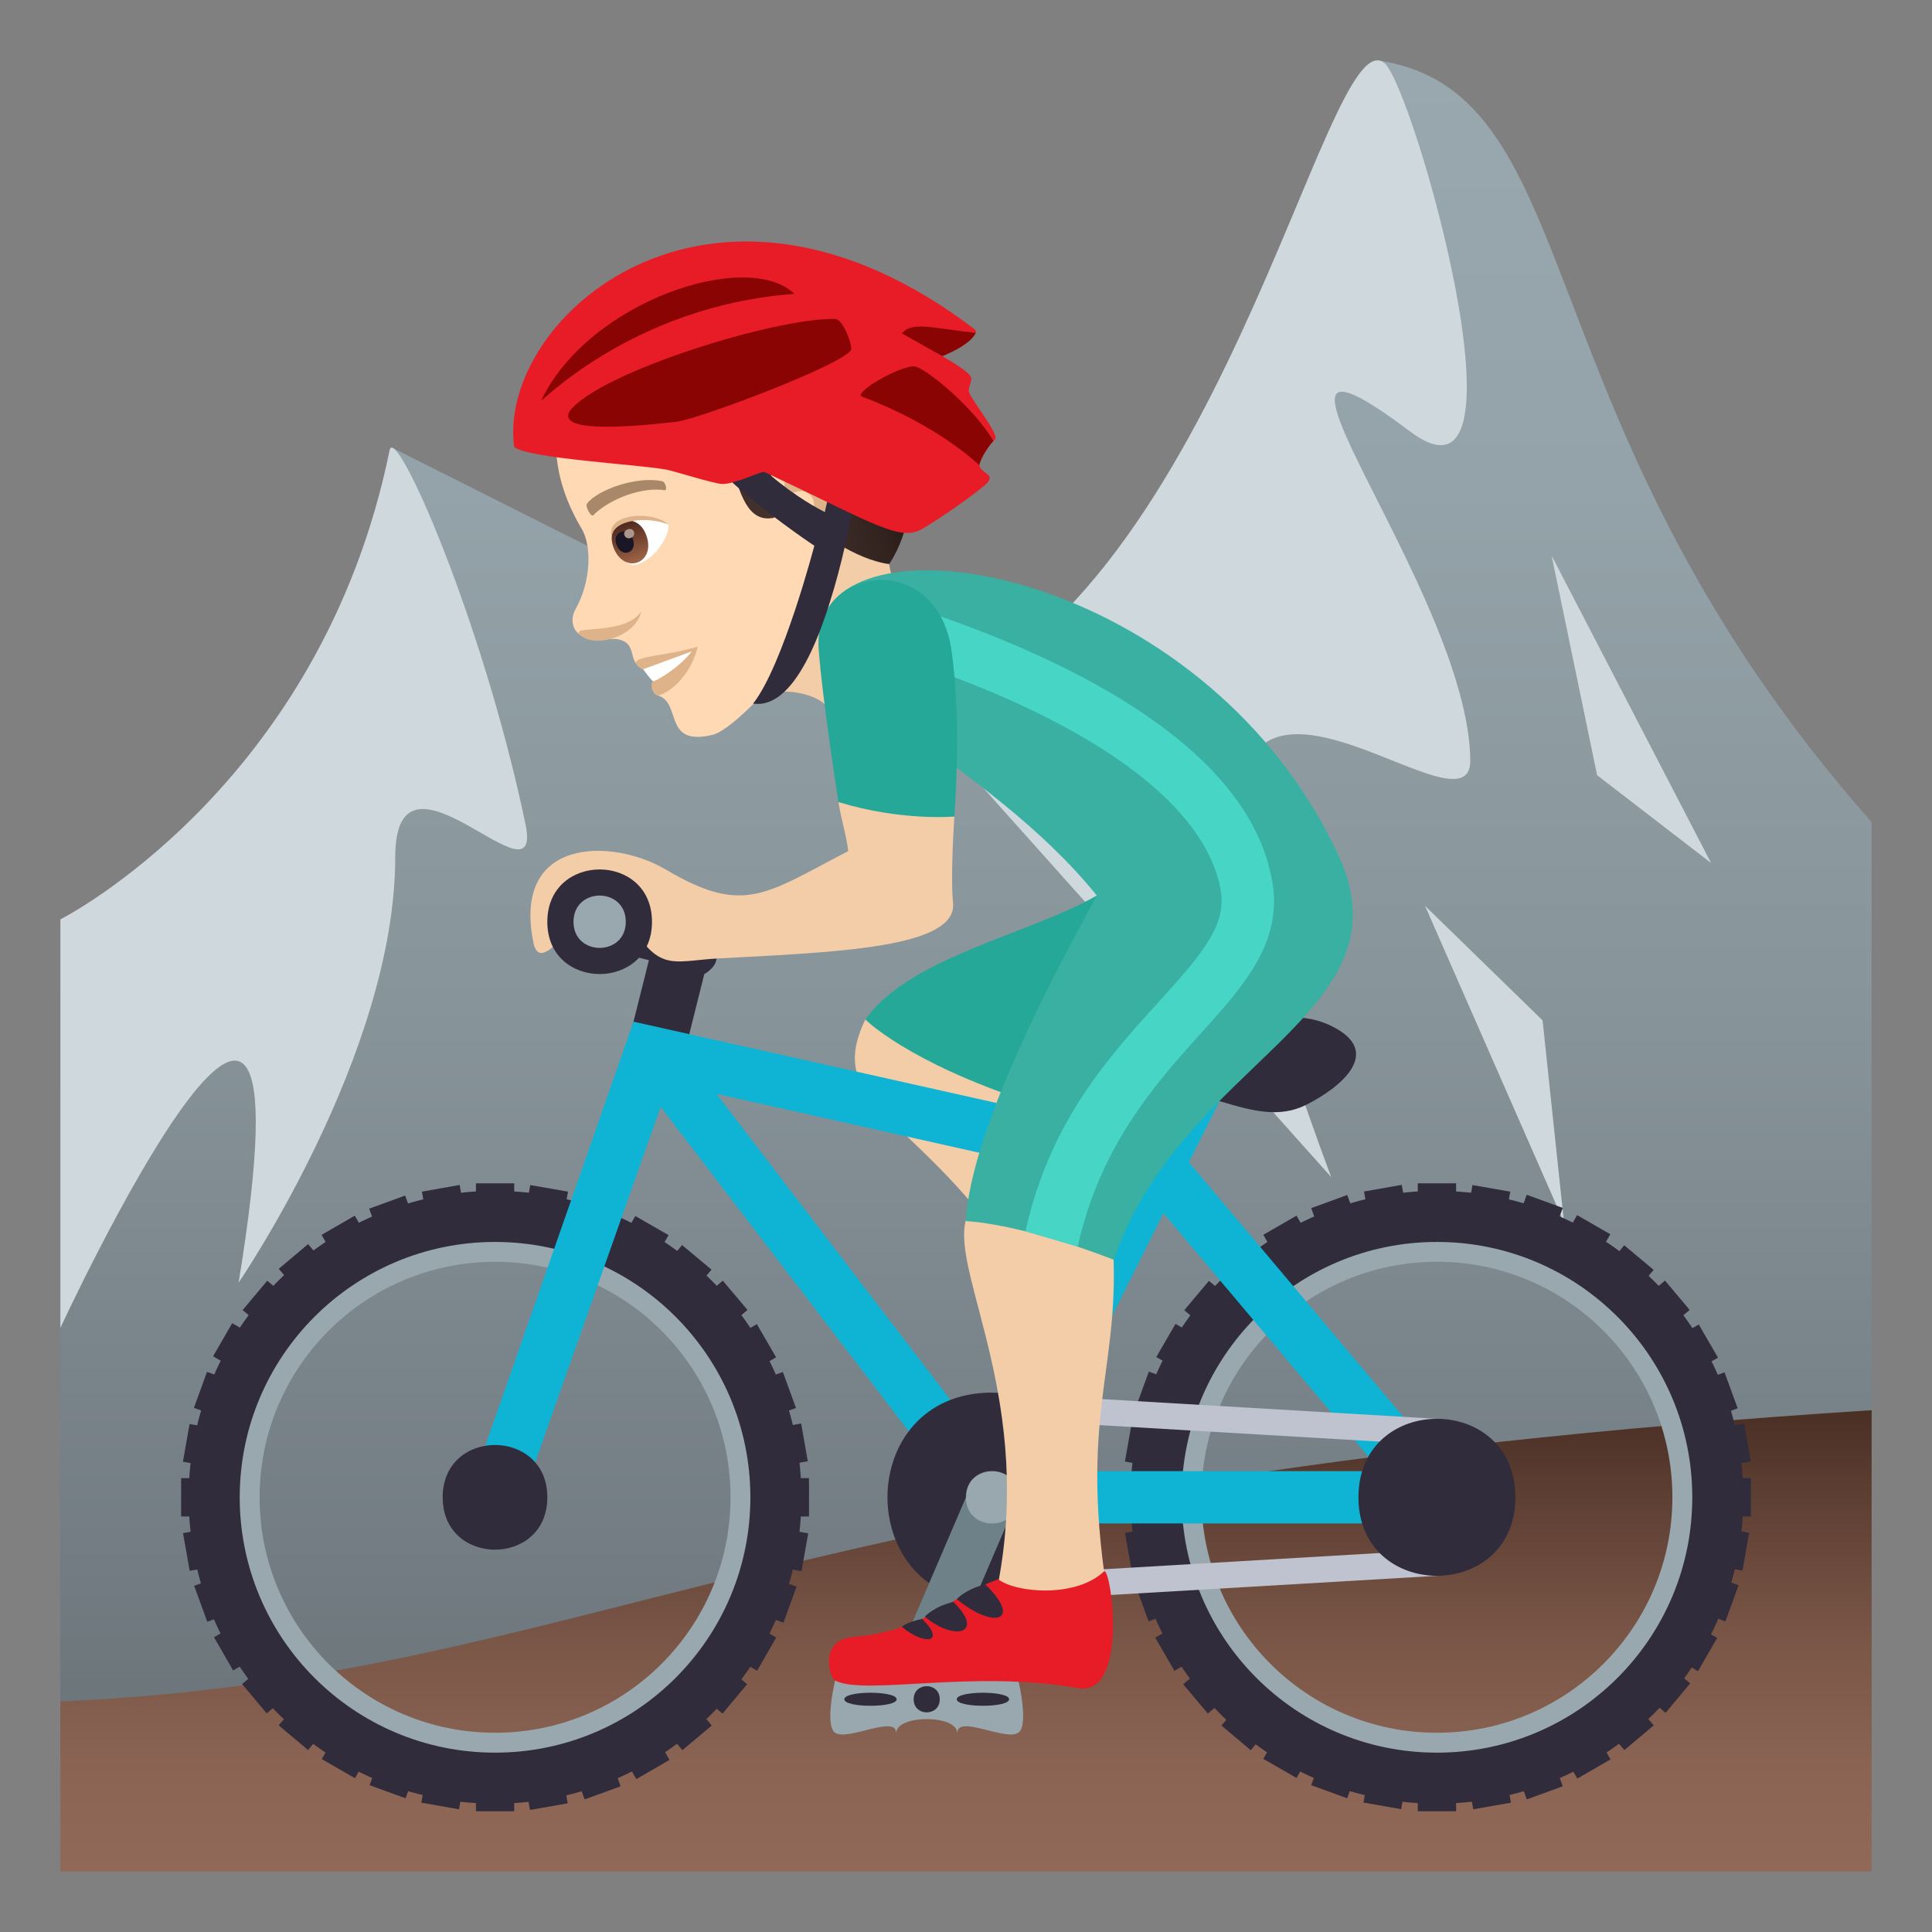 <?xml version="1.0" encoding="utf-8"?>
<!-- Generator: Adobe Illustrator 15.0.0, SVG Export Plug-In . SVG Version: 6.00 Build 0)  -->
<!DOCTYPE svg PUBLIC "-//W3C//DTD SVG 1.1//EN" "http://www.w3.org/Graphics/SVG/1.1/DTD/svg11.dtd">
<svg version="1.1" id="Layer_1" xmlns:x="http://ns.adobe.com/Extensibility/1.0/" xmlns:i="http://ns.adobe.com/AdobeIllustrator/10.0/" xmlns:graph="http://ns.adobe.com/Graphs/1.0/"
	 xmlns="http://www.w3.org/2000/svg" xmlns:xlink="http://www.w3.org/1999/xlink" xmlns:a="http://ns.adobe.com/AdobeSVGViewerExtensions/3.0/"
	 x="0px" y="0px" width="64px" height="64px" viewBox="0 0 64 64" enable-background="new 0 0 64 64" xml:space="preserve">
<rect x="0" y="0" width="64" height="64" fill="#808080" stroke="none"/>
<linearGradient id="SVGID_1_" gradientUnits="userSpaceOnUse" x1="88" y1="-138.004" x2="88" y2="-82.008" gradientTransform="matrix(1 0 0 -1 -56 -80)">
	<stop  offset="0" style="stop-color:#697378"/>
	<stop  offset="0.109" style="stop-color:#727C82"/>
	<stop  offset="0.441" style="stop-color:#87949A"/>
	<stop  offset="0.748" style="stop-color:#94A3A9"/>
	<stop  offset="1" style="stop-color:#99A8AE"/>
	<a:midPointStop  offset="0" style="stop-color:#697378"/>
	<a:midPointStop  offset="0.5" style="stop-color:#697378"/>
	<a:midPointStop  offset="0.109" style="stop-color:#727C82"/>
	<a:midPointStop  offset="0.5" style="stop-color:#727C82"/>
	<a:midPointStop  offset="0.441" style="stop-color:#87949A"/>
	<a:midPointStop  offset="0.5" style="stop-color:#87949A"/>
	<a:midPointStop  offset="0.748" style="stop-color:#94A3A9"/>
	<a:midPointStop  offset="0.5" style="stop-color:#94A3A9"/>
	<a:midPointStop  offset="1" style="stop-color:#99A8AE"/>
</linearGradient>
<path fill="url(#SVGID_1_)" d="M45.691,2.008c-0.357-0.055-6.848,23.744-15.434,21.504L13,14.836c0,0,0.266,12.152-11,18.154v25.013
	h60V27.235C50.266,13.961,52.723,3.106,45.691,2.008z"/>
<path fill="#CFD8DD" d="M30.258,23.512c10.086-3.096,13.633-22.949,15.594-21.43c0.957,0.742,5.113,15.416,0.85,12.205
	c-6.563-4.936,1.939,5.246,2.004,10.895c0.039,3.57-13.656-10.469-4.609,13.81L30.258,23.512z"/>
<polygon fill="#CFD8DD" points="56.682,28.588 51.4,18.407 52.906,25.68 "/>
<polygon fill="#CFD8DD" points="51.809,40.494 51.1,33.801 47.207,30.008 "/>
<path fill="#CFD8DD" d="M2,30.456c0,0,8.621-4.355,10.906-15.541c0.188-0.926,3.074,5.576,4.5,12.379
	c0.621,2.973-4.314-3.23-4.313,1.096c0.002,6.527-5.188,14.097-5.188,14.097C10.748,25.112,2,43.988,2,43.988V30.456z"/>
<linearGradient id="SVGID_2_" gradientUnits="userSpaceOnUse" x1="88" y1="-142" x2="88" y2="-126.715" gradientTransform="matrix(1 0 0 -1 -56 -80)">
	<stop  offset="0" style="stop-color:#916958"/>
	<stop  offset="0.21" style="stop-color:#8B6454"/>
	<stop  offset="0.487" style="stop-color:#7B5748"/>
	<stop  offset="0.799" style="stop-color:#5F4034"/>
	<stop  offset="1" style="stop-color:#4A2F24"/>
	<a:midPointStop  offset="0" style="stop-color:#916958"/>
	<a:midPointStop  offset="0.5" style="stop-color:#916958"/>
	<a:midPointStop  offset="0.21" style="stop-color:#8B6454"/>
	<a:midPointStop  offset="0.5" style="stop-color:#8B6454"/>
	<a:midPointStop  offset="0.487" style="stop-color:#7B5748"/>
	<a:midPointStop  offset="0.5" style="stop-color:#7B5748"/>
	<a:midPointStop  offset="0.799" style="stop-color:#5F4034"/>
	<a:midPointStop  offset="0.5" style="stop-color:#5F4034"/>
	<a:midPointStop  offset="1" style="stop-color:#4A2F24"/>
</linearGradient>
<path fill="url(#SVGID_2_)" d="M62,46.715c-36.494,2.33-42.457,8.854-60,9.65V62h60V46.715z"/>
<path fill="#99A8AE" d="M47.6,40.066c-5.266,0-9.533,4.268-9.533,9.533s4.268,9.533,9.533,9.533c5.264,0,9.533-4.268,9.533-9.533
	S52.863,40.066,47.6,40.066z M47.6,57.4c-4.309,0-7.801-3.492-7.801-7.801s3.492-7.801,7.801-7.801S55.4,45.291,55.4,49.6
	S51.908,57.4,47.6,57.4z"/>
<path fill="#99A8AE" d="M16.4,40.066c-5.268,0-9.533,4.268-9.533,9.533s4.266,9.533,9.533,9.533c5.264,0,9.533-4.268,9.533-9.533
	S21.664,40.066,16.4,40.066z M16.4,57.4C12.092,57.4,8.6,53.908,8.6,49.6s3.492-7.801,7.801-7.801s7.799,3.492,7.799,7.801
	S20.709,57.4,16.4,57.4z"/>
<path fill="#302C3B" d="M16.4,39.449c-5.605,0-10.15,4.545-10.15,10.15s4.545,10.15,10.15,10.15c5.604,0,10.148-4.545,10.148-10.15
	C26.549,43.996,22.004,39.449,16.4,39.449z M16.4,58.059c-4.672,0-8.459-3.787-8.459-8.459c0-4.67,3.787-8.459,8.459-8.459
	s8.457,3.789,8.457,8.459C24.857,54.273,21.072,58.059,16.4,58.059z"/>
<rect x="13.996" y="59.42" transform="matrix(-0.985 -0.174 0.174 -0.985 18.652 120.9)" fill="#302C3B" width="1.267" height="0.425"/>
<rect x="17.533" y="39.354" transform="matrix(-0.985 -0.172 0.172 -0.985 29.243 81.674)" fill="#302C3B" width="1.269" height="0.426"/>
<rect x="12.281" y="58.96" transform="matrix(-0.94 -0.342 0.342 -0.94 4.815 119.193)" fill="#302C3B" width="1.268" height="0.425"/>
<rect x="19.248" y="39.813" transform="matrix(-0.94 -0.342 0.342 -0.94 24.901 84.436)" fill="#302C3B" width="1.27" height="0.426"/>
<rect x="10.671" y="58.209" transform="matrix(-0.867 -0.499 0.499 -0.867 -8.036 114.697)" fill="#302C3B" width="1.269" height="0.425"/>
<rect x="20.857" y="40.563" transform="matrix(-0.867 -0.498 0.498 -0.867 19.817 86.84)" fill="#302C3B" width="1.27" height="0.427"/>
<rect x="9.216" y="57.19" transform="matrix(-0.766 -0.643 0.643 -0.766 -19.509 107.704)" fill="#302C3B" width="1.27" height="0.427"/>
<rect x="22.312" y="41.582" transform="matrix(-0.767 -0.641 0.641 -0.767 13.754 88.582)" fill="#302C3B" width="1.27" height="0.428"/>
<rect x="7.962" y="55.935" transform="matrix(-0.643 -0.766 0.766 -0.643 -28.892 98.822)" fill="#302C3B" width="1.267" height="0.426"/>
<rect x="23.567" y="42.837" transform="matrix(-0.644 -0.765 0.765 -0.644 6.842 89.286)" fill="#302C3B" width="1.271" height="0.427"/>
<rect x="6.943" y="54.48" transform="matrix(-0.499 -0.867 0.867 -0.499 -36.047 88.541)" fill="#302C3B" width="1.269" height="0.426"/>
<rect x="24.586" y="44.292" transform="matrix(-0.501 -0.865 0.865 -0.501 -0.654 88.633)" fill="#302C3B" width="1.271" height="0.425"/>
<rect x="6.194" y="52.871" transform="matrix(-0.343 -0.94 0.94 -0.343 -40.708 77.679)" fill="#302C3B" width="1.266" height="0.426"/>
<rect x="25.337" y="45.901" transform="matrix(-0.343 -0.939 0.939 -0.343 -8.442 86.323)" fill="#302C3B" width="1.27" height="0.426"/>
<rect x="5.733" y="51.155" transform="matrix(-0.174 -0.985 0.985 -0.174 -43.107 66.583)" fill="#302C3B" width="1.267" height="0.426"/>
<rect x="25.797" y="47.617" transform="matrix(-0.174 -0.985 0.985 -0.174 -16.074 82.175)" fill="#302C3B" width="1.269" height="0.426"/>
<rect x="6" y="48.965" fill="#302C3B" width="0.426" height="1.27"/>
<rect x="26.375" y="48.965" fill="#302C3B" width="0.424" height="1.27"/>
<rect x="5.733" y="47.617" transform="matrix(0.174 -0.985 0.985 0.174 -41.841 45.784)" fill="#302C3B" width="1.269" height="0.426"/>
<rect x="25.796" y="51.154" transform="matrix(0.174 -0.985 0.985 0.174 -28.744 68.48)" fill="#302C3B" width="1.271" height="0.427"/>
<rect x="6.193" y="45.902" transform="matrix(0.342 -0.94 0.94 0.342 -38.842 36.76)" fill="#302C3B" width="1.268" height="0.426"/>
<rect x="25.336" y="52.869" transform="matrix(0.341 -0.94 0.94 0.341 -32.785 59.396)" fill="#302C3B" width="1.272" height="0.427"/>
<rect x="6.944" y="44.293" transform="matrix(0.499 -0.866 0.866 0.499 -34.764 28.841)" fill="#302C3B" width="1.267" height="0.425"/>
<rect x="24.586" y="54.479" transform="matrix(0.498 -0.867 0.867 0.498 -34.766 49.319)" fill="#302C3B" width="1.27" height="0.426"/>
<rect x="7.961" y="42.838" transform="matrix(0.642 -0.767 0.767 0.642 -29.93 22.003)" fill="#302C3B" width="1.269" height="0.426"/>
<rect x="23.568" y="55.933" transform="matrix(0.641 -0.767 0.767 0.641 -34.4 38.715)" fill="#302C3B" width="1.27" height="0.427"/>
<rect x="9.216" y="41.582" transform="matrix(0.765 -0.644 0.644 0.765 -24.595 16.156)" fill="#302C3B" width="1.271" height="0.426"/>
<rect x="22.312" y="57.191" transform="matrix(0.766 -0.643 0.643 0.766 -31.534 28.188)" fill="#302C3B" width="1.27" height="0.426"/>
<rect x="10.672" y="40.564" transform="matrix(0.866 -0.5 0.5 0.866 -18.872 11.114)" fill="#302C3B" width="1.27" height="0.424"/>
<rect x="20.859" y="58.209" transform="matrix(0.866 -0.501 0.501 0.866 -26.36 18.607)" fill="#302C3B" width="1.268" height="0.426"/>
<rect x="12.281" y="39.812" transform="matrix(0.939 -0.343 0.343 0.939 -12.958 6.868)" fill="#302C3B" width="1.269" height="0.426"/>
<rect x="19.25" y="58.96" transform="matrix(0.94 -0.342 0.342 0.94 -19.038 10.368)" fill="#302C3B" width="1.268" height="0.426"/>
<rect x="13.996" y="39.353" transform="matrix(0.985 -0.174 0.174 0.985 -6.657 3.147)" fill="#302C3B" width="1.269" height="0.426"/>
<rect x="17.534" y="59.421" transform="matrix(0.985 -0.172 0.172 0.985 -10.008 4.025)" fill="#302C3B" width="1.269" height="0.424"/>
<rect x="15.766" y="39.199" fill="#302C3B" width="1.268" height="0.426"/>
<rect x="15.766" y="59.574" fill="#302C3B" width="1.268" height="0.426"/>
<path fill="#302C3B" d="M47.6,39.449c-5.605,0-10.15,4.545-10.15,10.15s4.545,10.15,10.15,10.15s10.15-4.545,10.15-10.15
	C57.75,43.996,53.205,39.449,47.6,39.449z M47.6,58.059c-4.67,0-8.457-3.787-8.457-8.459c0-4.67,3.787-8.459,8.457-8.459
	c4.672,0,8.459,3.789,8.459,8.459C56.059,54.273,52.271,58.059,47.6,58.059z"/>
<rect x="45.195" y="59.42" transform="matrix(-0.985 -0.174 0.174 -0.985 80.594 126.324)" fill="#302C3B" width="1.269" height="0.425"/>
<rect x="48.733" y="39.354" transform="matrix(-0.985 -0.172 0.172 -0.985 91.189 87.041)" fill="#302C3B" width="1.271" height="0.426"/>
<rect x="43.481" y="58.96" transform="matrix(-0.94 -0.342 0.342 -0.94 65.334 129.863)" fill="#302C3B" width="1.268" height="0.424"/>
<rect x="50.449" y="39.813" transform="matrix(-0.94 -0.342 0.342 -0.94 85.428 95.091)" fill="#302C3B" width="1.27" height="0.426"/>
<rect x="41.871" y="58.209" transform="matrix(-0.867 -0.499 0.499 -0.867 50.205 130.258)" fill="#302C3B" width="1.269" height="0.425"/>
<rect x="52.059" y="40.563" transform="matrix(-0.867 -0.499 0.499 -0.867 78.025 102.401)" fill="#302C3B" width="1.269" height="0.426"/>
<rect x="40.418" y="57.191" transform="matrix(-0.765 -0.644 0.644 -0.765 35.521 127.758)" fill="#302C3B" width="1.268" height="0.426"/>
<rect x="53.511" y="41.582" transform="matrix(-0.767 -0.641 0.641 -0.767 68.894 108.588)" fill="#302C3B" width="1.27" height="0.428"/>
<rect x="39.162" y="55.935" transform="matrix(-0.644 -0.765 0.765 -0.644 22.441 122.744)" fill="#302C3B" width="1.268" height="0.426"/>
<rect x="54.768" y="42.838" transform="matrix(-0.643 -0.766 0.766 -0.643 58.048 113.164)" fill="#302C3B" width="1.27" height="0.426"/>
<rect x="38.143" y="54.48" transform="matrix(-0.5 -0.866 0.866 -0.5 10.796 115.62)" fill="#302C3B" width="1.27" height="0.426"/>
<rect x="55.786" y="44.292" transform="matrix(-0.501 -0.865 0.865 -0.501 46.179 115.632)" fill="#302C3B" width="1.271" height="0.425"/>
<rect x="37.393" y="52.871" transform="matrix(-0.343 -0.94 0.94 -0.343 1.176 106.991)" fill="#302C3B" width="1.266" height="0.426"/>
<rect x="56.537" y="45.901" transform="matrix(-0.343 -0.939 0.939 -0.343 33.454 115.631)" fill="#302C3B" width="1.27" height="0.426"/>
<rect x="36.933" y="51.155" transform="matrix(-0.174 -0.985 0.985 -0.174 -6.475 97.306)" fill="#302C3B" width="1.267" height="0.426"/>
<rect x="56.997" y="47.617" transform="matrix(-0.175 -0.985 0.985 -0.175 20.649 112.957)" fill="#302C3B" width="1.27" height="0.426"/>
<rect x="37.199" y="48.965" fill="#302C3B" width="0.426" height="1.27"/>
<rect x="57.573" y="48.965" fill="#302C3B" width="0.426" height="1.27"/>
<rect x="36.933" y="47.618" transform="matrix(0.174 -0.985 0.985 0.174 -16.066 76.509)" fill="#302C3B" width="1.269" height="0.425"/>
<rect x="56.996" y="51.154" transform="matrix(0.172 -0.985 0.985 0.172 -2.888 99.298)" fill="#302C3B" width="1.271" height="0.427"/>
<rect x="37.392" y="45.902" transform="matrix(0.342 -0.94 0.94 0.342 -18.313 66.078)" fill="#302C3B" width="1.268" height="0.426"/>
<rect x="56.537" y="52.869" transform="matrix(0.342 -0.94 0.94 0.342 -12.275 88.627)" fill="#302C3B" width="1.272" height="0.425"/>
<rect x="38.143" y="44.293" transform="matrix(0.501 -0.866 0.866 0.501 -19.163 55.794)" fill="#302C3B" width="1.268" height="0.425"/>
<rect x="55.786" y="54.479" transform="matrix(0.499 -0.866 0.866 0.499 -19.136 76.272)" fill="#302C3B" width="1.271" height="0.426"/>
<rect x="39.161" y="42.838" transform="matrix(0.643 -0.766 0.766 0.643 -18.764 45.855)" fill="#302C3B" width="1.27" height="0.426"/>
<rect x="54.768" y="55.933" transform="matrix(0.642 -0.767 0.767 0.642 -23.215 62.563)" fill="#302C3B" width="1.271" height="0.427"/>
<rect x="40.417" y="41.582" transform="matrix(0.765 -0.645 0.645 0.765 -17.274 36.301)" fill="#302C3B" width="1.27" height="0.426"/>
<rect x="53.514" y="57.191" transform="matrix(0.766 -0.643 0.643 0.766 -24.231 48.248)" fill="#302C3B" width="1.27" height="0.426"/>
<rect x="41.871" y="40.564" transform="matrix(0.866 -0.5 0.5 0.866 -14.693 26.712)" fill="#302C3B" width="1.27" height="0.424"/>
<rect x="52.059" y="58.209" transform="matrix(0.866 -0.5 0.5 0.866 -22.15 34.169)" fill="#302C3B" width="1.27" height="0.426"/>
<rect x="43.481" y="39.813" transform="matrix(0.939 -0.343 0.343 0.939 -11.049 17.551)" fill="#302C3B" width="1.27" height="0.426"/>
<rect x="50.45" y="58.96" transform="matrix(0.94 -0.342 0.342 0.94 -17.156 21.038)" fill="#302C3B" width="1.268" height="0.426"/>
<rect x="45.196" y="39.353" transform="matrix(0.985 -0.174 0.174 0.985 -6.181 8.572)" fill="#302C3B" width="1.269" height="0.426"/>
<rect x="48.735" y="59.421" transform="matrix(0.985 -0.173 0.173 0.985 -9.554 9.418)" fill="#302C3B" width="1.267" height="0.425"/>
<rect x="46.965" y="39.199" fill="#302C3B" width="1.27" height="0.426"/>
<rect x="46.965" y="59.574" fill="#302C3B" width="1.27" height="0.426"/>
<path fill="#F3CCA8" d="M24.744,23.393c0.854-0.869,2.404-0.365,2.611-0.012c0.682,1.164,3.902-1.664,2.857-2.904
	c-0.908-1.078-0.84-2.787-0.84-2.787C28.539,17.547,24.396,14.012,24.744,23.393z"/>
<path fill="#FFD8B4" d="M21.096,10.749c-2.959,1.645-3.295,4.309-1.826,6.77c0.332,0.559,0.32,1.721-0.201,2.654
	c-0.189,0.34-0.1,0.666,0.111,0.828c0.418,0.32,1.002,0.111,1.301,0.178c0.672,0.148,0.266,0.73,0.824,0.992
	c0.254,0.117,0.697-0.322,0.492,0.869c0.795,0.229,0.15,1.713,1.826,1.297c0.879-0.219,3.725-3.543,3.92-4.402
	c0.203-0.902-0.4-2.215-0.4-2.215c2.16-1.572,2.244-3.99,0.922-6.002C26.217,8.899,23.016,9.682,21.096,10.749z"/>
<path fill="#DEB38A" d="M21.305,22.17c0.361,0.072,0.336,0.404,0.336,0.404c-0.143,0.051-0.008,0.533,0.203,0.457
	c0.736-0.27,1.182-1.146,1.264-1.609C21.934,21.786,20.48,21.725,21.305,22.17z"/>
<path fill="#FFFFFF" d="M21.305,22.17c0,0,0.26,0.361,0.336,0.404c0.23-0.084,0.922-0.523,1.273-0.996L21.305,22.17z"/>
<linearGradient id="SVGID_3_" gradientUnits="userSpaceOnUse" x1="23.284" y1="339.268" x2="32.651" y2="339.268" gradientTransform="matrix(0.94 -0.342 0.342 0.94 -119.49 -295.33)">
	<stop  offset="0" style="stop-color:#1E110E"/>
	<stop  offset="0.071" style="stop-color:#231512"/>
	<stop  offset="0.674" style="stop-color:#45332F"/>
	<stop  offset="1" style="stop-color:#523E3A"/>
	<a:midPointStop  offset="0" style="stop-color:#1E110E"/>
	<a:midPointStop  offset="0.43" style="stop-color:#1E110E"/>
	<a:midPointStop  offset="1" style="stop-color:#523E3A"/>
</linearGradient>
<path fill="url(#SVGID_3_)" d="M26.365,10.477c-3.457-2.549-8.646,1.645-8.766,2.619c-0.043,0.352,0.412,1.016,0.828,1.398
	c0.941-0.344,2.523-1.813,3.994-1.678c2.18,0.199,1.443,4.748,3.236,4.33C25.939,17.081,27.928,11.803,26.365,10.477z"/>
<linearGradient id="SVGID_4_" gradientUnits="userSpaceOnUse" x1="23.341" y1="340.356" x2="34.899" y2="340.356" gradientTransform="matrix(0.94 -0.342 0.342 0.94 -119.49 -295.33)">
	<stop  offset="0" style="stop-color:#523E3A"/>
	<stop  offset="0.309" style="stop-color:#4F3B37"/>
	<stop  offset="0.564" style="stop-color:#45322F"/>
	<stop  offset="0.798" style="stop-color:#332420"/>
	<stop  offset="1" style="stop-color:#1E110E"/>
	<a:midPointStop  offset="0" style="stop-color:#523E3A"/>
	<a:midPointStop  offset="0.746" style="stop-color:#523E3A"/>
	<a:midPointStop  offset="1" style="stop-color:#1E110E"/>
</linearGradient>
<path fill="url(#SVGID_4_)" d="M27.842,9.872c-1.031-0.848-2.787-1.646-5.719-0.572c-2.648,0.971-4.404,2.822-4.523,3.797
	c0.973-0.354,3.477-2.672,5.441-2.078c3.057,0.92,1.852,4.123,2.977,5.451c1.76,2.078,3.436,2.215,3.436,2.215
	C30.813,16.68,30.516,12.065,27.842,9.872z"/>
<path fill="#DEB38A" d="M19.188,21c0.43,0.502,1.867,0.121,2.057-0.746C20.703,21.053,18.939,20.711,19.188,21z"/>
<path fill="#FFD8B4" d="M26.088,14.788c-1.084,0.67-0.486,3.453,0.602,3.709c0.152,0.035,0.82-0.127,0.924-0.9
	c0.057-0.428,0.598-1.037,0.438-1.777C27.84,14.874,27.166,14.124,26.088,14.788z"/>
<path id="Path_550_" fill="#DEB38A" d="M26.328,15.256c-0.262,0.211-0.416,0.656-0.311,1.213c0.951-0.672,1.336,0.535,0.447,1.016
	c0.072,0.105,0.15,0.209,0.242,0.314c0.201-0.615,0.734-0.684,0.82-1.488C27.605,15.583,26.975,14.737,26.328,15.256z"/>
<path fill="#FFFFFF" d="M22.135,17.374c0.078,0.164-0.236,0.969-0.898,1.275c-0.375,0.174-0.625-0.076-0.83-0.367
	C19.854,17.022,21.539,16.928,22.135,17.374z"/>
<linearGradient id="Path_1_" gradientUnits="userSpaceOnUse" x1="24.757" y1="343.12" x2="24.757" y2="341.676" gradientTransform="matrix(0.94 -0.342 0.342 0.94 -119.49 -295.33)">
	<stop  offset="0" style="stop-color:#A6694A"/>
	<stop  offset="1" style="stop-color:#4F2A1E"/>
	<a:midPointStop  offset="0" style="stop-color:#A6694A"/>
	<a:midPointStop  offset="0.5" style="stop-color:#A6694A"/>
	<a:midPointStop  offset="1" style="stop-color:#4F2A1E"/>
</linearGradient>
<path id="Path_549_" fill="url(#Path_1_)" d="M20.32,18.125c0.342,0.939,1.43,0.543,1.088-0.396
	C21.09,16.86,20.004,17.254,20.32,18.125z"/>
<path id="Path_548_" fill="#1A1626" d="M20.42,18.043c0.17,0.469,0.713,0.271,0.543-0.197C20.803,17.409,20.26,17.606,20.42,18.043z
	"/>
<path id="Path_547_" fill="#AB968C" d="M20.686,17.731c0.07,0.195,0.387,0.082,0.314-0.115
	C20.934,17.432,20.619,17.547,20.686,17.731z"/>
<path fill="#DEB38A" d="M22.135,17.374c-0.506-0.479-2.117-0.375-1.869,0.432C20.277,17.198,21.465,17.096,22.135,17.374z"/>
<path id="Path_535_" fill="#A88868" d="M21.928,15.94c-0.82-0.176-2.107,0.271-2.477,0.734c-0.084,0.094,0.127,0.463,0.199,0.395
	c0.553-0.551,1.621-0.947,2.367-0.83C22.117,16.25,22.051,15.959,21.928,15.94z"/>
<path fill="#F3CCA8" d="M28.666,33.771c-1.484,3.07,2.049,3.072,5.527,8.902l1.676-2.539c-2.285-2.393-1.129-2.943-2.654-5.822
	L28.666,33.771z"/>
<path fill="#25A898" d="M38.633,34.365l-2.301-4.699c-2.266,1.301-6.193,2.029-7.666,4.105c0,0,1.371,1.398,5.389,2.723
	C35.744,35.82,38.633,34.365,38.633,34.365z"/>
<path fill="#302C3B" d="M22.465,30.534c-0.621-0.291-2.6-0.867-2.6-0.867v1.734l1.631,0.406l-0.766,3.06l1.734,0.865l0.867-3.466
	C23.332,32.266,24.688,31.577,22.465,30.534z"/>
<path fill="#0FB4D4" d="M48.172,48.938L39.385,38.5l1.189-2.377c0.213-0.43-1.338-1.205-1.551-0.777l-1.141,2.283l-16.896-3.785
	L15.58,49.314c-0.342,0.971,1.322,1.459,1.637,0.578l4.668-13.227l10.293,13.463c0.008,0.01,0.02,0.014,0.027,0.02
	c0.074,0.092,0.535,0.318,0.662,0.318h14.734c0.004,0,0.012,0,0.016,0C48.096,50.467,48.363,49.094,48.172,48.938z M37.084,39.227
	l-4.375,8.748l-8.975-11.74L37.084,39.227z M34.268,48.734l4.273-8.545l7.195,8.545H34.268z"/>
<path fill="#302C3B" d="M18.131,49.6c0,2.313-3.467,2.313-3.467,0C14.664,47.289,18.131,47.289,18.131,49.6z"/>
<polygon fill="#BEC3CF" points="47.6,47.867 32.863,47 32.863,46.133 47.6,47 "/>
<polygon fill="#BEC3CF" points="47.6,52.201 32.865,53.066 32.865,52.201 47.6,51.334 "/>
<path fill="#302C3B" d="M50.199,49.6c0,3.467-5.199,3.467-5.199,0S50.199,46.133,50.199,49.6z"/>
<path fill="#302C3B" d="M32.863,53.066c-4.619,0-4.619-6.934,0-6.934C37.488,46.133,37.488,53.066,32.863,53.066z"/>
<polygon fill="#6E8189" points="31.131,55.668 29.398,55.668 31.998,49.6 33.732,49.6 "/>
<path fill="#99A8AE" d="M33.732,49.604c0,1.152-1.734,1.152-1.734,0C31.998,48.443,33.732,48.443,33.732,49.604z"/>
<path fill="#302C3B" d="M43.266,36.6c-1.732,0.867-3.467-0.867-6.934-0.867c0,0,0-1.732,1.734-1.732c3.572,0,4.709-0.68,6.066,0
	C45.865,34.867,44.361,36.053,43.266,36.6z"/>
<path fill="#F3CCA8" d="M31.986,40.451c-0.445,1.822,2.314,6.063,1.025,12.273h3.658c-0.959-6.211,0.584-7.488,0.15-12.105
	C36.82,40.619,32.529,38.24,31.986,40.451z"/>
<path fill="#3AB0A2" d="M44.338,28.334c-4.254-9.16-15.711-11.361-17.066-7.875c-0.914,2.352,5.387,4.654,9.061,9.207
	c-1.416,2.6-4.129,7.646-4.346,10.785c0,0,1.699,0.039,4.912,1.281C39.094,35.182,46.789,33.615,44.338,28.334z"/>
<path fill="#47D6C6" d="M35.701,41.299l-1.73-0.508c0.818-3.715,2.865-5.891,4.469-7.664c1.412-1.558,2.199-2.496,1.996-3.644
	c-0.49-2.764-4.047-5.422-10.02-7.486l0.566-1.639c4.664,1.613,10.385,4.451,11.16,8.82c0.361,2.043-0.928,3.467-2.416,5.113
	C38.184,35.996,36.422,38.037,35.701,41.299z"/>
<path fill="#F3CCA8" d="M27.773,26.569c0.135,0.768,0.279,1.162,0.324,1.625c-2.762,1.436-3.463,2.137-6.051,0.605
	c-1.732-1.023-5.092-1.104-4.377,2.424c0.307,1.516,2.217-2.545,2.947-1.137c1.154,2.221,1.561,1.748,3.201,1.662
	c3.893-0.205,7.904-0.348,7.754-1.84c-0.092-0.904,0.045-2.861,0.045-2.861L27.773,26.569z"/>
<path fill="#25A898" d="M31.525,21.577c-0.461-3.404-4.611-2.871-4.406-0.074c0.115,1.609,0.654,5.066,0.654,5.066
	c2.094,0.641,3.844,0.479,3.844,0.479C31.736,25.219,31.758,23.297,31.525,21.577z"/>
<path fill="#302C3B" d="M21.598,30.538c0,2.305-3.467,2.305-3.467,0C18.131,28.223,21.598,28.223,21.598,30.538z"/>
<path fill="#99A8AE" d="M20.73,30.536c0,1.152-1.732,1.152-1.732,0C18.998,29.377,20.73,29.377,20.73,30.536z"/>
<path fill="#99A8AE" d="M27.664,55.668c0,0-0.359,1.494,0.002,1.732c0.424,0.281,2.012-0.605,2.02,0.004h0.004
	c0.008-0.609,2.01-0.609,2.018,0h0.004c0.008-0.609,1.596,0.277,2.02-0.004c0.361-0.238,0.002-1.732,0.002-1.732H27.664z"/>
<path fill="#302C3B" d="M31.131,56.291c0,0.578-0.865,0.578-0.865,0S31.131,55.713,31.131,56.291z"/>
<path fill="#302C3B" d="M29.703,56.291c0,0.287-1.734,0.287-1.734,0C27.969,56.002,29.703,56.002,29.703,56.291z"/>
<path fill="#302C3B" d="M33.428,56.291c0,0.287-1.734,0.287-1.734,0C31.693,56.002,33.428,56.002,33.428,56.291z"/>
<path fill="#302C3B" d="M28.779,13.506c0,0-1-0.229-0.971,0.014c0.115,1.01-0.486,3.441-0.486,3.441s-2.688-1.279-3.887-3.9
	c-0.102-0.225-0.771,0.33-0.797,0.572c-0.148,1.48,4.338,4.445,4.338,4.445s-1.039,3.98-2.029,5.23
	C27.658,23.698,28.779,13.506,28.779,13.506z"/>
<path fill="#E81C27" d="M36.58,52.047c-0.93,0.896-2.934,0.721-3.51,0.268c-1.939,0.709-2.242,1.66-4.85,1.92
	c-1.084,0.109-0.752,1.332-0.557,1.434c0.998,0.512,4.529-0.369,8.049,0.252C37.377,56.215,36.828,52.021,36.58,52.047z"/>
<path fill="#302C3B" d="M32.641,52.486c-0.643,0.148-0.947,0.486-0.947,0.486C32.918,53.986,33.891,53.707,32.641,52.486z"/>
<path fill="#302C3B" d="M31.582,53.066c-0.643,0.148-0.947,0.488-0.947,0.488C31.648,54.395,32.635,54.096,31.582,53.066z"/>
<path fill="#302C3B" d="M30.545,53.627c-0.643,0.148-0.662,0.271-0.662,0.271C30.635,54.521,31.355,54.418,30.545,53.627z"/>
<path fill-rule="evenodd" clip-rule="evenodd" fill="#E81C27" d="M30.998,11.668c0.197,0.131,1.145,0.627,1.176,0.857
	c0.016,0.111-0.088,0.289-0.084,0.422c0.008,0.213,1.035,1.447,0.873,1.607c-1.361,1.334,0.428,0.914-0.414,1.582
	c-0.639,0.506-1.348,0.99-1.957,1.361c-0.768,0.471-1.549-0.111-5.275-1.865c-0.072-0.035-1.006,0.424-1.41,0.4
	c-0.287-0.018-1.537-0.416-1.832-0.475c-0.871-0.168-4.58-0.367-5.043-0.75c-0.568-4.246,6.48-10.57,15.25-3.904
	C32.629,11.168,30.998,11.668,30.998,11.668z"/>
<path fill-rule="evenodd" clip-rule="evenodd" fill="#8A0404" d="M17.939,13.243c-0.242,0.346,2.863-3.109,8.377-3.508
	C24.773,8.241,19.527,9.961,17.939,13.243z"/>
<path fill-rule="evenodd" clip-rule="evenodd" fill="#8A0404" d="M31.215,11.799c0,0,0.938-0.361,1.105-0.773
	c-1.314-0.137-2.148-0.4-2.438,0.021L31.215,11.799z"/>
<path fill-rule="evenodd" clip-rule="evenodd" fill="#8A0404" d="M28.566,13.145c2.518,0.939,3.873,2.264,3.873,2.264
	s0.08-0.359,0.467-0.799c-0.637-1.117-2.293-2.463-2.621-2.473C29.797,12.12,28.219,13.018,28.566,13.145z"/>
<path fill-rule="evenodd" clip-rule="evenodd" fill="#8A0404" d="M18.881,13.606c-0.424,0.664,1.488,0.602,3.529,0.365
	c0.736-0.088,5.463-1.867,5.781-2.375c0.068-0.107-0.252-1.025-0.523-1.031C25.707,10.518,19.879,12.323,18.881,13.606z"/>
</svg>
